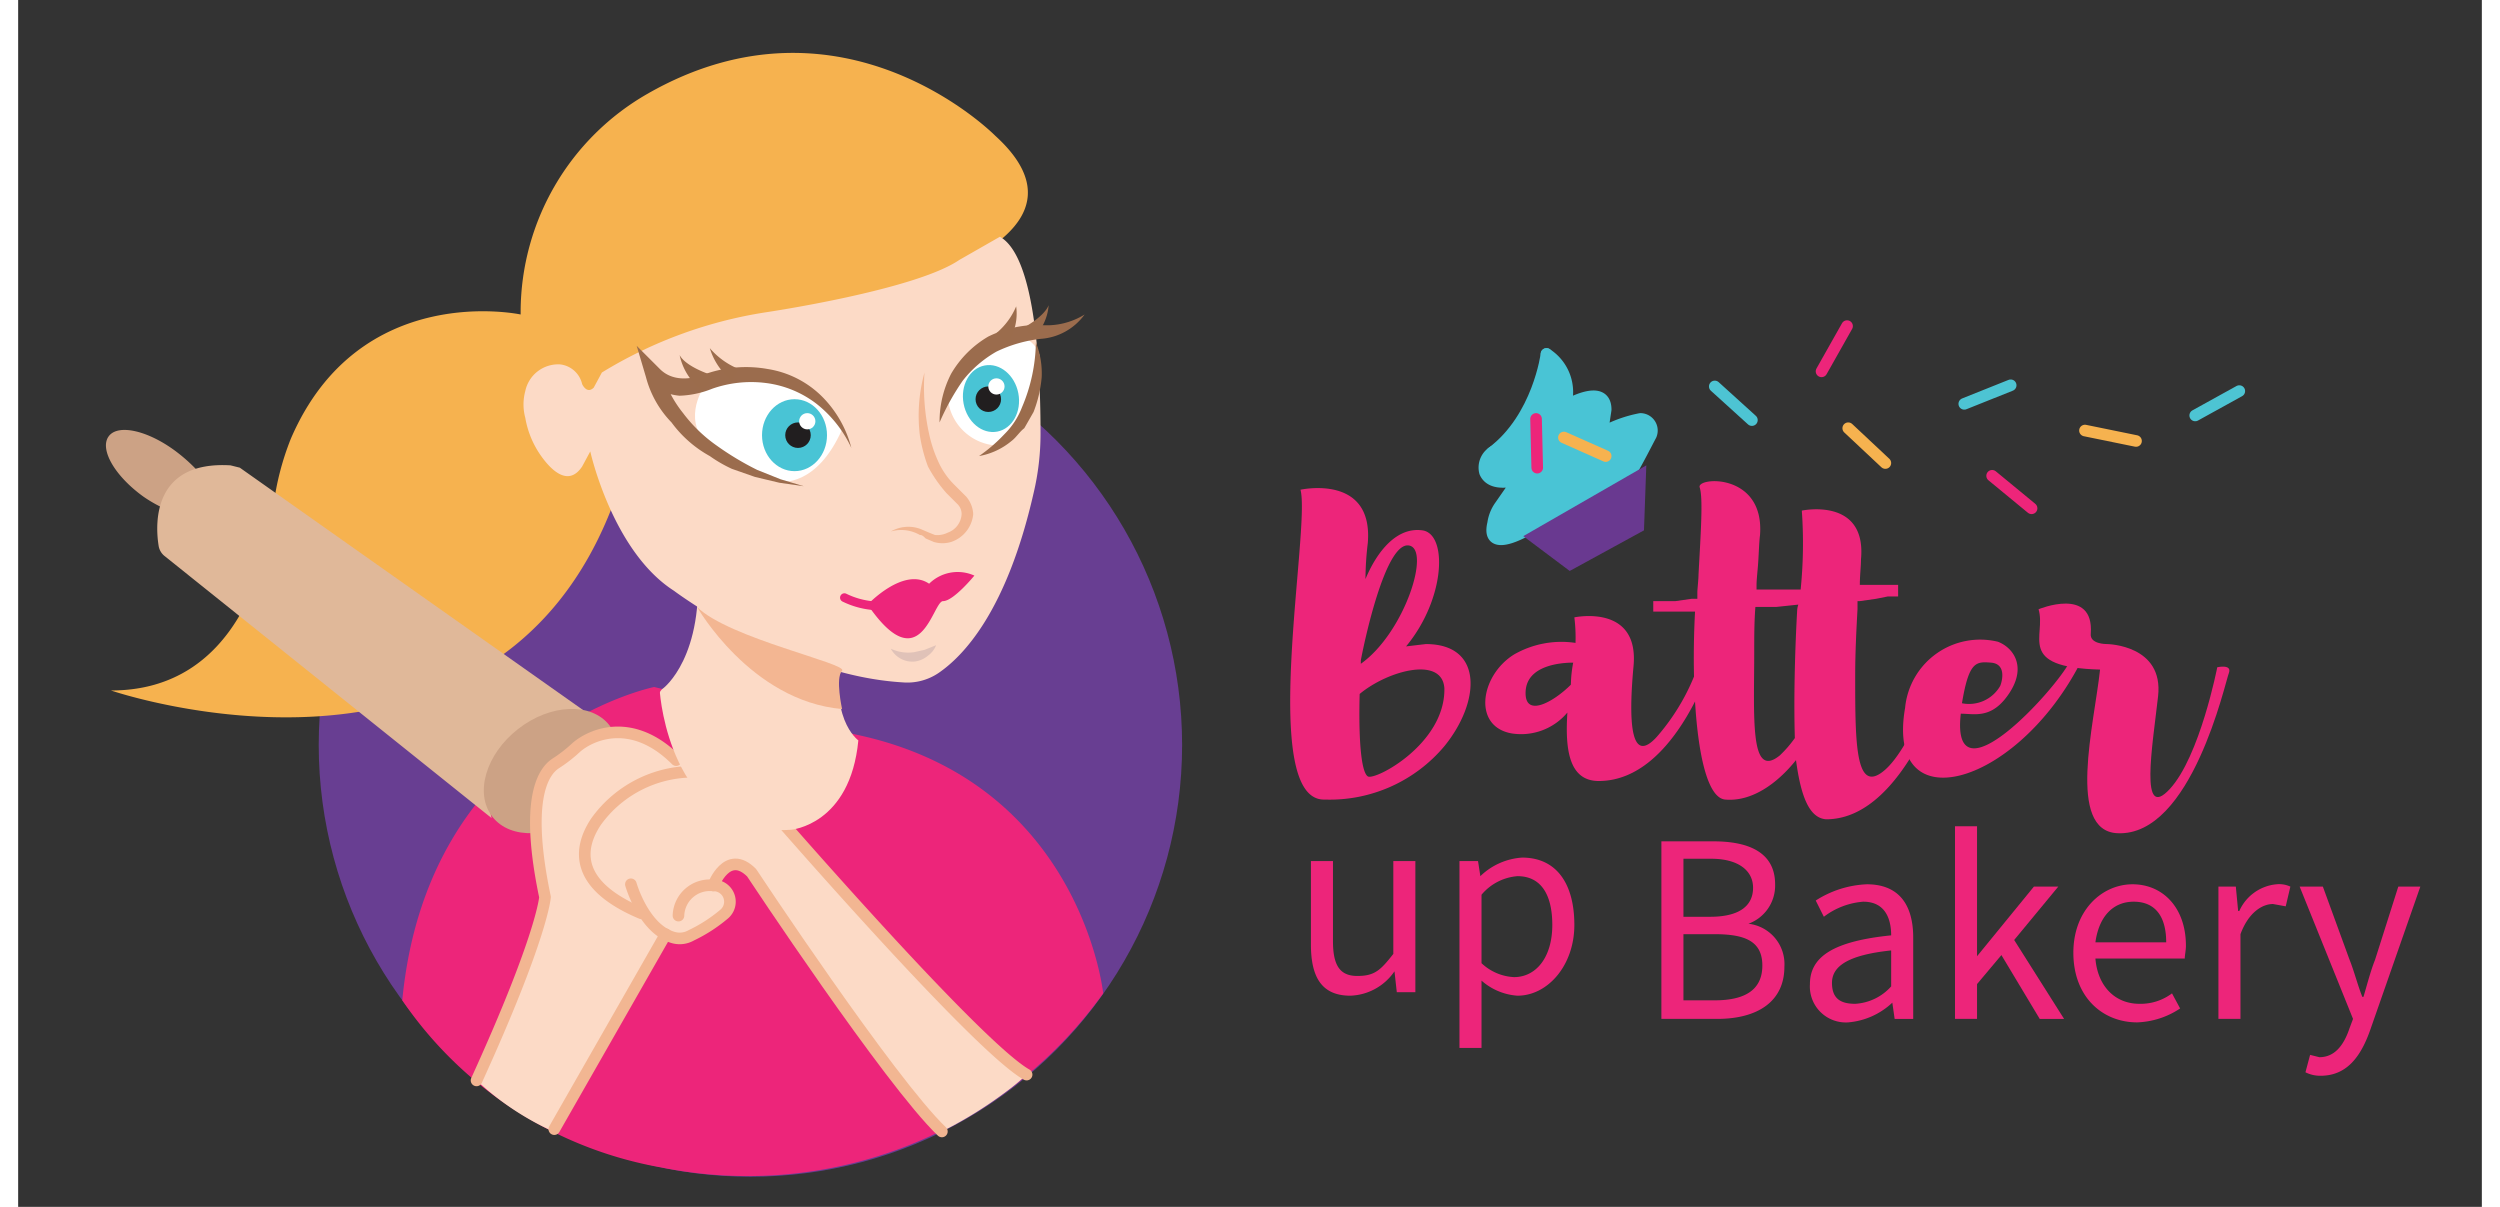<svg xmlns="http://www.w3.org/2000/svg" width="2.9in" height="1.4in" viewBox="0 0 212.3 104"><rect x="0" y="0" width="212.3" height="104" fill="#333333" stroke="none"/><title>Batterupbakery</title><g id="ASSETS"><path d="M13,44a11.9,11.9,0,0,1-2.2-1.2C8.3,41,7,38.7,7.8,37.6s3.4-.5,5.8,1.3a14.4,14.4,0,0,1,2.5,2.4" fill="#cca285"/></g><g id="FINAL"><circle cx="63.1" cy="64.2" r="37.2" fill="#683e92"/><path d="M51.4,43.1C41.2,70.9,8,59.5,8,59.5c11,0,13.5-11.3,14-15.9a23.6,23.6,0,0,1,1.5-5.8c5.9-13.7,19.8-10.7,19.8-10.7v-.3A21.7,21.7,0,0,1,54.2,8.1c16.9-9.7,30,3.6,30,3.6,12.1,11-18.8,15.6-18.8,15.6C53.9,28.7,50,34.6,50,34.6Z" fill="#f6b24f"/><path d="M54.8,59.2s-19.5,4-21.7,27a34.2,34.2,0,0,0,22.3,14.4,37.7,37.7,0,0,0,38.1-15S91.6,67.4,72.2,63.3" fill="#ed257a"/><path d="M84.6,20.4c3.2,1.8,3.5,12.1,3.5,17a22.2,22.2,0,0,1-.6,5.1c-2.3,10.1-6,14-8.2,15.5a4.8,4.8,0,0,1-3.1.8c-10-.6-19.7-7.9-19.7-7.9-5.3-3.4-7.2-12-7.2-12l-.7,1.3c-1.2,1.8-2.7.3-3.6-1A8,8,0,0,1,43.7,36a4.4,4.4,0,0,1,0-2.3,2.9,2.9,0,0,1,3-2.3,2.2,2.2,0,0,1,1.9,1.7s.4.9,1,.3l.7-1.3a38.2,38.2,0,0,1,14.2-5.2S77.3,25,81.1,22.4Z" fill="#fcdac6"/><path d="M78.1,32.1a18.7,18.7,0,0,0,.4,5.3,11.3,11.3,0,0,0,.8,2.4,6.6,6.6,0,0,0,1.4,2l1,1a2.5,2.5,0,0,1,.6,1.5,2.8,2.8,0,0,1-1.9,2.4,2.6,2.6,0,0,1-1.5,0l-.7-.3c-.2-.2-.3-.3-.5-.3a3.2,3.2,0,0,0-2.5-.3,3,3,0,0,1,2.6-.2l.7.3.5.2a2,2,0,0,0,1.1-.2,1.8,1.8,0,0,0,1.2-1.6,1.2,1.2,0,0,0-.4-.9l-.9-.9a11.9,11.9,0,0,1-1.6-2.3,13.4,13.4,0,0,1-.7-2.7A14,14,0,0,1,78.1,32.1Z" fill="#f2b692"/><path d="M12.1,47c-.3-1.9-.5-7.3,6.2-6.9l.8.2L48.7,61.2s-9.9.9-7.9,9.3L12.6,47.9A1.4,1.4,0,0,1,12.1,47Z" fill="#e0b899"/><path d="M73.2,52.1s3.1-3.3,5.3-1.8a3.5,3.5,0,0,1,3.9-.7s-1.8,2.2-2.7,2.2S77.8,58.8,73.2,52.1Z" fill="#ed257a"/><ellipse cx="45.9" cy="66.5" rx="6.4" ry="4.6" transform="translate(-31.2 42.3) rotate(-38)" fill="#cca285"/><path d="M80.1,34.2a4.5,4.5,0,0,0,4.4,4.2l2.7-3.1.8-3V30.6A2.2,2.2,0,0,0,85.5,29,11.4,11.4,0,0,0,80.1,34.2Z" fill="#fff"/><path d="M75.2,55.9a3.5,3.5,0,0,0,2,.3l.9-.2,1-.4a2,2,0,0,1-.7.9,2.2,2.2,0,0,1-1.1.5A2.1,2.1,0,0,1,75.2,55.9Z" fill="#e0c2b8"/><path d="M59.3,33s-1.9,2.5-.4,4.7,6.8,3.8,6.8,3.8S68.8,42,71,37c0,0-2.2-3.5-4.1-3.9C66.9,33.1,60.2,32,59.3,33Z" fill="#fff"/><ellipse cx="66.9" cy="37.5" rx="2.8" ry="3.1" fill="#49c4d5"/><ellipse cx="83.8" cy="34.4" rx="2.4" ry="2.9" transform="translate(-4.9 16.1) rotate(-10.7)" fill="#49c4d5"/><path d="M87,92.3c-2.2-1.8-8.6-7.1-8.9-8.1l-8.7-9.6L63,67.4s-4.5-1.8-8.5-.3c0,0-7.8,3.3-5.1,8.1,0,0,3,3.4,4.5,3.4a5.5,5.5,0,0,0,3.9,2.1l3.6-2.5-.5-1.6-.5-1.2s1.2-1.6,2.4-.6,10.6,16.3,17,22.6a35.6,35.6,0,0,0,5.3-3.3,17.7,17.7,0,0,0,1.8-1.5" fill="#fcdac6"/><path d="M79.4,36.4a9,9,0,0,1,1-4.2A8.9,8.9,0,0,1,83.6,29,9.8,9.8,0,0,1,88,28a6.2,6.2,0,0,0,3.9-.9,5.1,5.1,0,0,1-3.8,2.1,11.9,11.9,0,0,0-3.8,1.1,9.9,9.9,0,0,0-2.9,2.5A20.8,20.8,0,0,0,79.4,36.4Z" fill="#9b6c4d"/><path d="M71.8,38.6a10.4,10.4,0,0,0-3-3.8A9,9,0,0,0,64.4,33a10.1,10.1,0,0,0-4.6.5,8.2,8.2,0,0,1-2.8.6,4.5,4.5,0,0,1-2.7-1.2l1.2-.7a10.2,10.2,0,0,0,1.8,3.4,12.8,12.8,0,0,0,2.9,2.8,25,25,0,0,0,3.5,2.1l2,.8,2,.6-2.1-.3-2.1-.5-2-.7a11.8,11.8,0,0,1-1.9-1.1,10.2,10.2,0,0,1-3.3-2.9,8.8,8.8,0,0,1-2.2-3.9l-.8-2.7,2,2c1,1,2.5,1,4,.4a10.6,10.6,0,0,1,5.3-.4,8.5,8.5,0,0,1,4.7,2.4A9.7,9.7,0,0,1,71.8,38.6Z" fill="#9b6c4d"/><path d="M87.7,29.5a7.3,7.3,0,0,1,.5,3,10.9,10.9,0,0,1-.7,3l-.8,1.4c-.4.3-.7.8-1.1,1.1a6,6,0,0,1-2.8,1.3A13.7,13.7,0,0,0,85,37.4a6.5,6.5,0,0,0,1.5-2.3A14.8,14.8,0,0,0,87.7,29.5Z" fill="#9b6c4c"/><path d="M59.9,76.3s1.2-3.2,3.3-1.1c0,0,11.9,18,16.4,22.3" fill="none" stroke="#f2b692" stroke-linecap="round" stroke-linejoin="round"/><path d="M46.4,97.1l8.8-15.4,2.7-13.8a2.8,2.8,0,0,0-1-2.4c-3.7-3.7-7.2-2.3-8.6-1.1a12.4,12.4,0,0,1-1.8,1.4c-1.2.8-3.3,3.4-1.5,11.4,0,0,.1,3.5-5.5,15.9a24.4,24.4,0,0,0,6.6,4.4" fill="#fcdac6"/><path d="M87.5,29.1a4.4,4.4,0,0,0,1.3-2.8c-.4,1-2.1,1.9-2.1,1.9Z" fill="#9b6c4c"/><path d="M39.5,93.1c5.7-12.5,5.9-15.8,5.9-15.8-1.7-8.1-.3-10.7.9-11.5a12.4,12.4,0,0,0,1.8-1.4c1.4-1.2,4.9-2.6,8.6,1.1" fill="none" stroke="#f2b692" stroke-linecap="round" stroke-linejoin="round"/><path d="M85.3,29.5a4.5,4.5,0,0,0,.7-3.1,6,6,0,0,1-1.7,2.3Z" fill="#9b6c4c"/><path d="M59,33.7a5.2,5.2,0,0,1-2-3.1c.6,1.1,3,1.8,3,1.8Z" fill="#9b6c4c"/><path d="M61.5,32.8A5.7,5.7,0,0,1,59.6,30a6.5,6.5,0,0,0,2.5,1.8Z" fill="#9b6c4c"/><path d="M53.7,78.7c-5.7-2.4-5.5-5.5-3.9-7.9a10.3,10.3,0,0,1,8.4-4.3,8.4,8.4,0,0,1,3.5.5,4.1,4.1,0,0,1,2,1.4c3.2,3.7,19.1,21.9,23.2,24.2" fill="none" stroke="#f2b692" stroke-linecap="round" stroke-linejoin="round"/><path d="M58.5,48.4c.7,8.2-2.9,10.9-2.9,10.9s-.3.2-.3.4c.2,2.2,1.8,12.5,11.3,11.8,0,0,5.1-.4,5.8-7.7,0,0-2.8-2-1.2-8.2Z" fill="#fcdac6"/><path d="M52.8,76.2s1.1,3.9,3.7,4.6a2,2,0,0,0,1.5-.2,13.1,13.1,0,0,0,2.8-1.8,1.4,1.4,0,0,0-.9-2.5,2.7,2.7,0,0,0-3,2.6" fill="none" stroke="#f2b692" stroke-linecap="round" stroke-linejoin="round"/><line x1="55.8" y1="80.5" x2="46.2" y2="97.3" fill="none" stroke="#f2b692" stroke-linecap="round" stroke-linejoin="round"/><path d="M71.2,51.5a7,7,0,0,0,2.6.7" fill="none" stroke="#ed257a" stroke-linecap="round" stroke-linejoin="round" stroke-width="0.75"/><path d="M58.5,52.3s4.6,8.1,12.5,8.8c0,0-.6-2.7,0-3.3S61.2,55,58.5,52.3Z" fill="#f3b692"/><circle cx="67.2" cy="37.5" r="1.1" fill="#211e1f"/><circle cx="68" cy="36.3" r="0.7" fill="#fff"/><circle cx="83.6" cy="34.4" r="1.1" fill="#211e1f"/><circle cx="84.3" cy="33.3" r="0.7" fill="#fff"/><path d="M122.9,64.3a12.9,12.9,0,0,1-10.3,4.6c-5.8.2-1.2-23.4-2.1-26.7,0,0,6.3-1.4,5.8,4.6a26.9,26.9,0,0,0-.2,3.1c1-2.4,2.7-4.5,4.9-4.2s2,5.9-1.4,10l1.7-.2C126.3,55.5,126,60.5,122.9,64.3Zm0-5c-.2-2.8-4.9-1.5-7.3.5-.1,3.7.1,6.7.7,7.1S123,64.1,122.9,59.3Zm-7.2-2.4v.3c3.8-2.7,6.1-10,4.1-10.2S116,55.3,115.7,56.9Z" fill="#ed257a"/><path d="M146.2,56.3s-3.2,11-10,11c-2.6,0-2.9-2.8-2.7-5.9a5.2,5.2,0,0,1-4.8,1.8c-3.4-.6-2.7-5,.2-6.8a8.2,8.2,0,0,1,5.3-1,14.1,14.1,0,0,0-.1-2.2s5.6-1.2,5.1,4.2-.1,8.4,2,6.1a18.6,18.6,0,0,0,3.9-7.2ZM133.8,59a11.1,11.1,0,0,1,.2-1.9c-1,0-4,.2-4.1,2.5S132.3,60.5,133.8,59Z" fill="#ed257a"/><path d="M166.5,57.4s-3.6,13.2-10.7,13.2c-1.5-.1-2.2-2.1-2.6-5.1-1.6,2-3.8,3.6-6.1,3.4s-3-8.7-2.6-16.2h-3.6V51.8h1.9l1.4-.2h.5V51c0-.2.1-1.1.1-1.5.2-3.7.4-6.6.1-7.5s5.6-1.3,5.2,4.1c-.1.8-.1,1.8-.2,2.9s-.1,1.2-.1,1.5v.3h3.8a39.4,39.4,0,0,0,.1-6.8s5.6-1.2,5.1,4.2c0,.6-.1,1.4-.1,2.2h3.3v1h-.9l-1,.2-1.4.2h-.2v.7c-.1,1.8-.2,3.8-.2,5.7,0,5.8,0,10.3,2.5,8.2s4.9-9.4,4.9-9.4Zm-13.1-5.3-1.9.2h-1.8c-.1,1.3-.1,2.6-.1,3.8,0,5.8-.4,11.1,2.2,9a10,10,0,0,0,1.3-1.5c-.1-3.3,0-7.4.2-11A1.8,1.8,0,0,1,153.4,52.1Z" fill="#ed257a"/><path d="M177.5,57.5c-5.6,10.4-16.6,13.3-14.9,3.5a6.5,6.5,0,0,1,8-5.7c1.3.5,2.5,2.1,1,4.4s-3,1.8-4.2,1.8c-.9,7.9,8.2-2.1,9.4-4.5Zm-10,3.1a3.1,3.1,0,0,0,3.3-1.5c.2-.5.5-1.9-.8-2S168.1,57,167.5,60.6Z" fill="#ed257a"/><path d="M190.5,58c-.3.7-3.2,14.1-9.6,13.8-4.4-.2-2-9.4-1.5-14.1-7.3-.2-4.6-2.9-5.3-5.2,0,0,4.8-2,4.5,2.1-.1.9,1.3.9,1.4.9s4.9.1,4.4,4.5-1.6,10.8,1,8,4.1-10.5,4.1-10.5S190.8,57.2,190.5,58Z" fill="#ed257a"/><path d="M141.6,72.5h4.5c3.1,0,5.3,1,5.3,3.7a3.5,3.5,0,0,1-2.3,3.4h0a3.5,3.5,0,0,1,3.1,3.7c0,3-2.3,4.5-5.8,4.5h-4.8Zm4.2,6.5c2.6,0,3.7-1,3.7-2.5s-1.3-2.5-3.6-2.5h-2.4v5Zm.4,7.2c2.6,0,4.1-.9,4.1-3s-1.5-2.7-4.1-2.7h-2.7v5.7Z" fill="#ed257a"/><path d="M154.4,84.8c0-2.4,2.1-3.7,7-4.2,0-1.4-.5-2.9-2.4-2.9a6.4,6.4,0,0,0-3.4,1.3l-.7-1.4a8.8,8.8,0,0,1,4.4-1.4c2.8,0,4,1.8,4,4.6v7h-1.6l-.2-1.4h0a6.3,6.3,0,0,1-3.8,1.7A3.1,3.1,0,0,1,154.4,84.8Zm7,.2V81.9c-3.8.4-5.1,1.4-5.1,2.8s.8,1.8,2,1.8A4.5,4.5,0,0,0,161.4,85Z" fill="#ed257a"/><path d="M166.9,71.2h1.9V82.4h0l4.9-6h2.1L172,81l4.3,6.8h-2.1l-3.3-5.5-2.1,2.5v3h-1.9Z" fill="#ed257a"/><path d="M177.1,82.1c0-3.7,2.5-5.9,5.1-5.9s4.6,2,4.6,5.3c0,.4-.1.8-.1,1.1H179c.2,2.4,1.7,3.9,3.8,3.9a4.5,4.5,0,0,0,2.8-.9l.7,1.3a7.1,7.1,0,0,1-3.7,1.2C179.6,88.1,177.1,85.9,177.1,82.1Zm8-.9c0-2.3-1-3.5-2.8-3.5s-3,1.3-3.3,3.5Z" fill="#ed257a"/><path d="M189.6,76.4h1.5l.2,2.1h.1a3.9,3.9,0,0,1,3.2-2.3,2.3,2.3,0,0,1,1.2.2l-.4,1.7-1.1-.2c-.9,0-2.1.7-2.8,2.6v7.3h-1.9Z" fill="#ed257a"/><path d="M197.1,92.4l.4-1.5.8.2c1.3,0,2.1-1,2.6-2.5l.3-.8-4.6-11.4h2l2.3,6.3c.4,1,.7,2.2,1.1,3.2h.1c.3-1,.6-2.2,1-3.2l2-6.3H207l-4.3,12.3c-.8,2.3-2,4-4.3,4A2.8,2.8,0,0,1,197.1,92.4Z" fill="#ed257a"/><path d="M111.4,81.4V74.2h1.9v6.9c0,2.1.6,3,2.1,3s2-.5,3.1-1.9v-8h1.9V85.5h-1.6l-.2-1.8h0a4.8,4.8,0,0,1-3.8,2.1C112.4,85.8,111.4,84.3,111.4,81.4Z" fill="#ed257a"/><path d="M124.2,74.2h1.6l.2,1.3h0a5.7,5.7,0,0,1,3.6-1.6c3,0,4.5,2.3,4.5,5.8s-2.3,6.1-4.9,6.1a5.2,5.2,0,0,1-3.1-1.3v5.8h-1.9Zm8,5.5c0-2.5-.9-4.2-3-4.2a4.5,4.5,0,0,0-3.1,1.6V83a4.4,4.4,0,0,0,2.8,1.2C130.8,84.2,132.2,82.5,132.2,79.7Z" fill="#ed257a"/><path d="M130.5,45.4s-4.1,2.6-3.4-.3a3.4,3.4,0,0,1,.6-1.5l1.6-2.3s-2.3.8-2.9-.6A1.6,1.6,0,0,1,127,39c1.6-1,5.1-3.9,4.7-8.5a3.9,3.9,0,0,1,1.6,4.5s3.5-2.1,3.5.3l-.3,2a11,11,0,0,1,3.3-1.2,1,1,0,0,1,.9,1.4c-.8,1.5-2.5,5-3.2,4.9S130.5,45.4,130.5,45.4Z" fill="#49c4d5" stroke="#49c4d5" stroke-linecap="round" stroke-linejoin="round"/><polygon points="129.7 46.2 133.7 49.2 140.1 45.7 140.3 40.1 129.7 46.2" fill="#693990"/><path d="M131.7,30.5S131,36,127,39h3l2.8-5.3" fill="#49c4d5" stroke="#49c4d5" stroke-linecap="round" stroke-linejoin="round"/><line x1="146.2" y1="33.3" x2="149.4" y2="36.2" fill="none" stroke="#4dc4d3" stroke-linecap="round" stroke-linejoin="round"/><line x1="191.4" y1="33.7" x2="187.6" y2="35.8" fill="none" stroke="#4dc4d3" stroke-linecap="round" stroke-linejoin="round"/><line x1="178.1" y1="37.1" x2="182.5" y2="38" fill="none" stroke="#f6b24f" stroke-linecap="round" stroke-linejoin="round"/><line x1="155.4" y1="32" x2="157.6" y2="28.1" fill="none" stroke="#ed257a" stroke-linecap="round" stroke-linejoin="round"/><line x1="170.1" y1="41" x2="173.5" y2="43.8" fill="none" stroke="#ed257a" stroke-linecap="round" stroke-linejoin="round"/><line x1="136.8" y1="39.3" x2="133.2" y2="37.7" fill="none" stroke="#f6b24f" stroke-linecap="round" stroke-linejoin="round"/><line x1="157.7" y1="36.9" x2="160.9" y2="39.9" fill="none" stroke="#f6b24f" stroke-linecap="round" stroke-linejoin="round"/><line x1="130.8" y1="36.1" x2="130.9" y2="40.3" fill="none" stroke="#ed257a" stroke-linecap="round" stroke-linejoin="round"/><line x1="167.7" y1="34.8" x2="171.7" y2="33.2" fill="none" stroke="#4dc4d3" stroke-linecap="round" stroke-linejoin="round"/></g></svg>